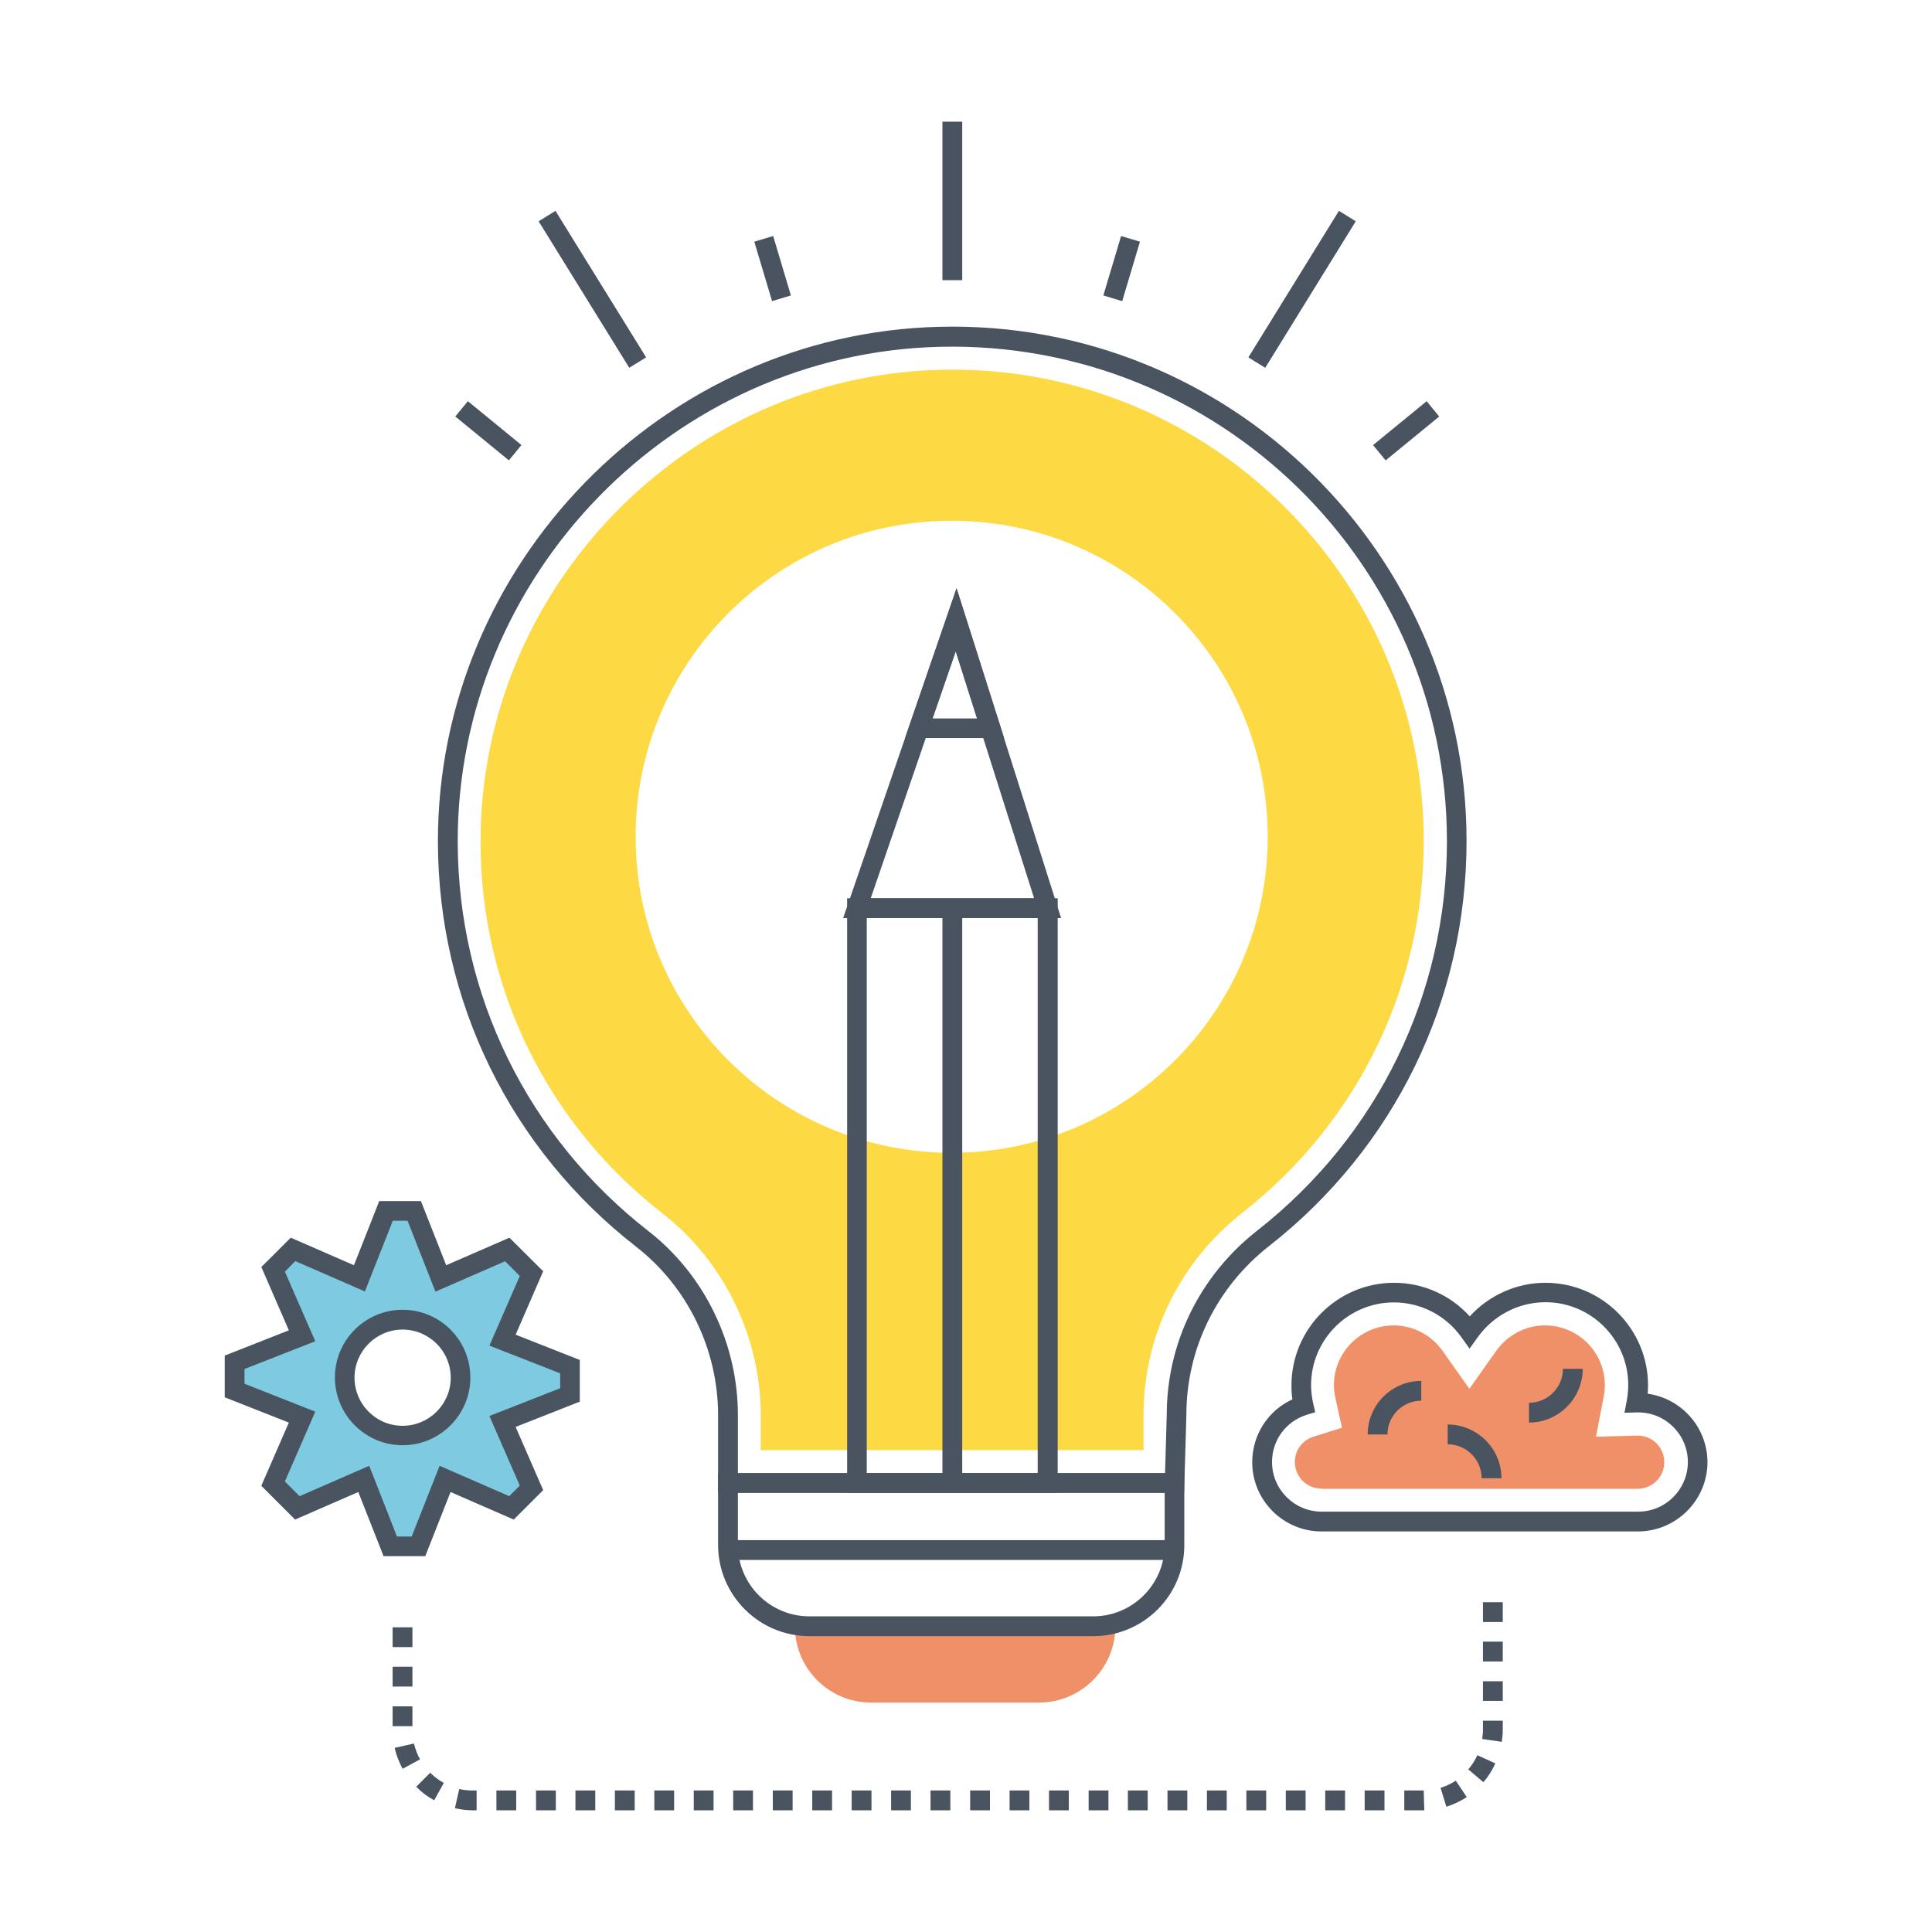 <svg class="svg-icon" style="width: 1em; height: 1em;vertical-align: middle;fill: currentColor;overflow: hidden;" viewBox="0 0 1024 1024" version="1.1" xmlns="http://www.w3.org/2000/svg"><path d="M627.6 791.2h-247V750c0-34.7-16.2-68-43.3-89.1-66.7-51.9-105-130.1-105.2-214.5-0.3-147.1 119-269.7 266-273.2 153.2-3.7 279.2 120 279.2 272.5 0 84.3-38.1 162.5-104.5 214.6-28 21.9-44 54.6-44 89.7l-1.2 41.2z m-236.5-10.4h226.4l0.9-30.9c0-38.1 17.5-73.8 48-97.7 63.9-50.1 100.5-125.3 100.5-206.3 0-146.7-120.9-265.5-268.5-262.1-141.4 3.3-256.1 121.1-255.8 262.6 0.2 81.1 37.1 156.3 101.2 206.2 29.6 23.1 47.3 59.5 47.3 97.4v30.8z" fill="#495460" /><path d="M504.7 195.9c-2 0-4 0-6.1 0.1-134.8 3.2-244.2 115.5-243.9 250.5 0.1 77.3 35.3 149 96.4 196.6 32.6 25.4 52.1 65.4 52.1 107v18.5h202.9V750c0-42.1 19.2-81.2 52.7-107.5 60.9-47.8 95.8-119.5 95.8-196.7 0.1-137.8-112-249.9-249.9-249.9z m-0.3 415.1c-92.5 0-167.5-75-167.5-167.5S411.9 276 504.4 276s167.5 75 167.5 167.5S596.9 611 504.4 611z" fill="#FDDA43" /><path d="M386.4 816.3h236.2v10.5H386.4z" fill="#495460" /><path d="M550.7 902.4h-89c-22.3 0-40.4-18.1-40.4-40.4h169.9c-0.1 22.3-18.2 40.4-40.5 40.4z" fill="#F09069" /><path d="M579.4 867.2H429c-26.7 0-48.4-21.7-48.4-48.4v-38h247.1v38c0.1 26.7-21.6 48.4-48.3 48.4z m-188.3-76v27.6c0 20.9 17 37.9 37.9 37.9h150.4c20.9 0 37.9-17 37.9-37.9v-27.6H391.1z" fill="#495460" /><path d="M560.5 791.2H449V476.1h111.6v315.1z m-101.1-10.4H550V486.6h-90.6v294.2z" fill="#495460" /><path d="M562.4 486.6H446.9L507 311.8l55.4 174.8z m-100.9-10.5h86.6l-41.6-131-45 131z" fill="#495460" /><path d="M532.2 391.2h-52.5l27.3-79.4 25.2 79.4z m-37.9-10.4h23.6l-11.3-35.6-12.3 35.6zM499.5 481.3H510V786h-10.5z" fill="#495460" /><path d="M302.2 724.3l-35.8-14 15.3-35.2-3.2-3.1-9.7-9.7-35.2 15.3-14.1-35.8h-15l-14.1 35.8-35.2-15.3-9.8 9.8-0.8 0.8 15.3 35.2-35.7 14.1v15l35.7 14.1-15.3 35.2 10.6 10.6 2.2 2.2 35.2-15.3 14.1 35.8h15l14.1-35.8 35.2 15.3 10.6-10.6-15.3-35.2 35.8-14v-15.2z m-88.8 36.5c-6.4 0-12.3-1.9-17.2-5.3a30.56 30.56 0 0 1-13.5-25.4c0-17 13.7-30.7 30.7-30.7 10.4 0 19.6 5.2 25.1 13.1 3.5 5 5.5 11 5.5 17.6 0 17-13.7 30.7-30.6 30.7z" fill="#7ECBE1" /><path d="M225.4 824.8h-22.1l-13.4-34-33.5 14.6-17.9-17.9 14.6-33.5-34-13.4v-22.1l34-13.4-14.6-33.6 3.4-3.3 12.2-12.2 33.5 14.6 13.4-34h22.1l13.4 34L270 656l17.9 17.8-14.6 33.6 34 13.4v22.1l-34 13.4 14.6 33.5-15.6 15.6-33.5-14.6-13.4 34z m-15-10.4h7.8l14.8-37.5 36.9 16.1 5.6-5.6-16.1-36.9 37.5-14.7v-7.9l-37.5-14.7 16.1-36.9-7.8-7.8-36.9 16.1L216 647h-7.8l-14.8 37.5-36.9-16.1-5.5 5.6 16.1 36.9-37.5 14.7v7.8l37.5 14.8-16.1 37 7.8 7.8 36.9-16.1 14.7 37.5z m3-48.4c-7.2 0-14.2-2.1-20.1-6.2-9.9-6.7-15.8-17.8-15.8-29.7 0-19.8 16.1-35.9 35.9-35.9 11.7 0 22.7 5.7 29.4 15.3 4.2 6 6.5 13.1 6.5 20.6 0 19.8-16.1 35.9-35.9 35.9z m0-61.3c-14 0-25.5 11.4-25.5 25.5 0 8.5 4.2 16.3 11.2 21.1 4.2 2.9 9.1 4.4 14.3 4.4 14 0 25.5-11.4 25.5-25.5 0-5.3-1.6-10.3-4.6-14.6-4.9-6.9-12.7-10.9-20.9-10.9zM753.9 959.5h-9.6V949h10.3l0.3 10.5h-1z m-20.1 0h-10.5V949h10.5v10.5z m-20.9 0h-10.5V949h10.5v10.5z m-20.9 0h-10.5V949H692v10.5z m-20.9 0h-10.5V949h10.5v10.5z m-20.9 0h-10.5V949h10.5v10.5z m-20.9 0h-10.5V949h10.5v10.5z m-21 0h-10.5V949h10.5v10.5z m-20.9 0H577V949h10.5v10.5z m-20.9 0H556V949h10.5v10.5z m-20.9 0h-10.5V949h10.5v10.5z m-20.9 0h-10.5V949h10.5v10.5z m-21 0h-10.5V949h10.5v10.5z m-20.9 0h-10.5V949h10.5v10.5z m-20.9 0h-10.5V949h10.5v10.5z m-20.9 0h-10.5V949H441v10.5z m-20.9 0h-10.5V949h10.5v10.5z m-21 0h-10.5V949h10.5v10.5z m-20.9 0h-10.5V949h10.5v10.5z m-20.9 0h-10.5V949h10.5v10.5z m-20.9 0h-10.5V949h10.5v10.5z m-20.9 0H305V949h10.5v10.5z m-20.9 0h-10.5V949h10.5v10.5z m-21 0h-10.5V949h10.5v10.5z m-20.9 0h-2c-3.2 0-6.4-0.4-9.6-1.1l2.3-10.2c2.3 0.6 4.8 0.8 7.2 0.8h2v10.5z m513.9-1.9l-3.1-10c2.9-0.9 5.6-2.2 8.1-3.8l5.8 8.7c-3.4 2.2-7 3.9-10.8 5.1z m-536.5-3.4c-3.5-1.9-6.7-4.3-9.5-7.2l7.4-7.4c2.1 2.1 4.5 3.9 7.2 5.4l-5.1 9.2z m556.1-9.6l-8-6.8c2-2.3 3.6-4.8 4.8-7.5l9.5 4.3c-1.5 3.6-3.7 7-6.3 10z m-572.8-7.1c-1.9-3.5-3.4-7.2-4.2-11.1l10.2-2.3c0.7 2.9 1.7 5.7 3.2 8.4l-9.2 5zM796 923.2l-10.4-1.5c0.2-1.6 0.4-3.2 0.4-4.8V912h10.5v4.9c0 2.1-0.2 4.2-0.5 6.3z m-577.4-8.3h-10.5v-10.5h10.5v10.5z m577.9-13.4H786v-10.4h10.5v10.4z m-577.9-7.6h-10.5v-10.5h10.5v10.5z m577.9-13.3H786v-10.5h10.5v10.5zM218.6 873h-10.5v-10.5h10.5V873z m577.9-13.3H786v-10.5h10.5v10.5zM868.1 811.7H700.4c-20.2 0-36.7-16.5-36.7-36.7 0-14.5 8.4-27.4 21.3-33.3-0.4-2.5-0.5-5-0.5-7.4 0-30 24.4-54.4 54.4-54.4 15.3 0 29.9 6.5 40.1 17.8 10.2-11.2 24.8-17.8 40.1-17.8 30 0 54.4 24.4 54.4 54.4 0 1.5-0.1 2.9-0.2 4.4 17.9 2.5 31.7 17.8 31.7 36.4-0.1 20.1-16.6 36.6-36.9 36.6zM738.8 690.3c-24.2 0-43.9 19.7-43.9 43.9 0 3.2 0.4 6.4 1.1 9.6l1.1 4.7-4.6 1.4c-11 3.5-18.3 13.5-18.3 25 0 14.5 11.8 26.3 26.3 26.3h167.8c14.5 0 26.3-11.8 26.3-26.3s-11.8-26.3-26.3-26.3h-0.8l-6.5 0.2 1.2-6.4c0.5-2.8 0.8-5.6 0.8-8.3 0-24.2-19.7-43.9-43.9-43.9-14.2 0-27.6 7-35.9 18.6l-4.3 6-4.3-6c-8.2-11.6-21.6-18.5-35.8-18.5z" fill="#495460" /><path d="M700.4 789c-7.8 0-14.1-6.3-14.1-14.1 0-6.2 3.9-11.5 9.8-13.4l15.2-4.8-3.5-15.6c-0.5-2.3-0.8-4.7-0.8-6.9 0-17.5 14.2-31.7 31.7-31.7 10.2 0 19.9 5 25.9 13.5l14.2 20.1L793 716c6-8.4 15.6-13.5 25.9-13.5 17.5 0 31.7 14.2 31.7 31.7 0 2-0.2 4-0.6 6l-4.1 21.3 21.7-0.6h0.8c7.6 0.2 13.7 6.4 13.7 14.1 0 7.8-6.3 14.1-14.1 14.1H700.4z" fill="#F09069" /><path d="M735.4 760.3h-10.5c0-15.7 12.8-28.4 28.4-28.4v10.5c-9.9 0-17.9 8-17.9 17.9zM810.4 754v-10.5c9.9 0 18-8.1 18-18h10.5c-0.1 15.7-12.8 28.5-28.5 28.5zM795.8 783.5h-10.5c0-9.9-8.1-18-18-18V755c15.8 0.1 28.5 12.9 28.5 28.5zM499.5 64.5H510v84h-10.5zM594.8 159.6l-10-3 9.4-31.5 10 3zM661.66 189.423l47.996-77.669 8.932 5.52-47.996 77.669z" fill="#495460" /><path d="M727.758 235.9l28.394-23.253 6.653 8.124-28.395 23.253z" fill="#495460" /><path d="M409.2 159.6l-9.4-31.5 10-3 9.4 31.5z" fill="#495460" /><path d="M285.488 117.285l8.929-5.524 48.033 77.642-8.93 5.524z" fill="#495460" /><path d="M241.325 220.76l6.65-8.127 28.401 23.242-6.65 8.126z" fill="#495460" /></svg>